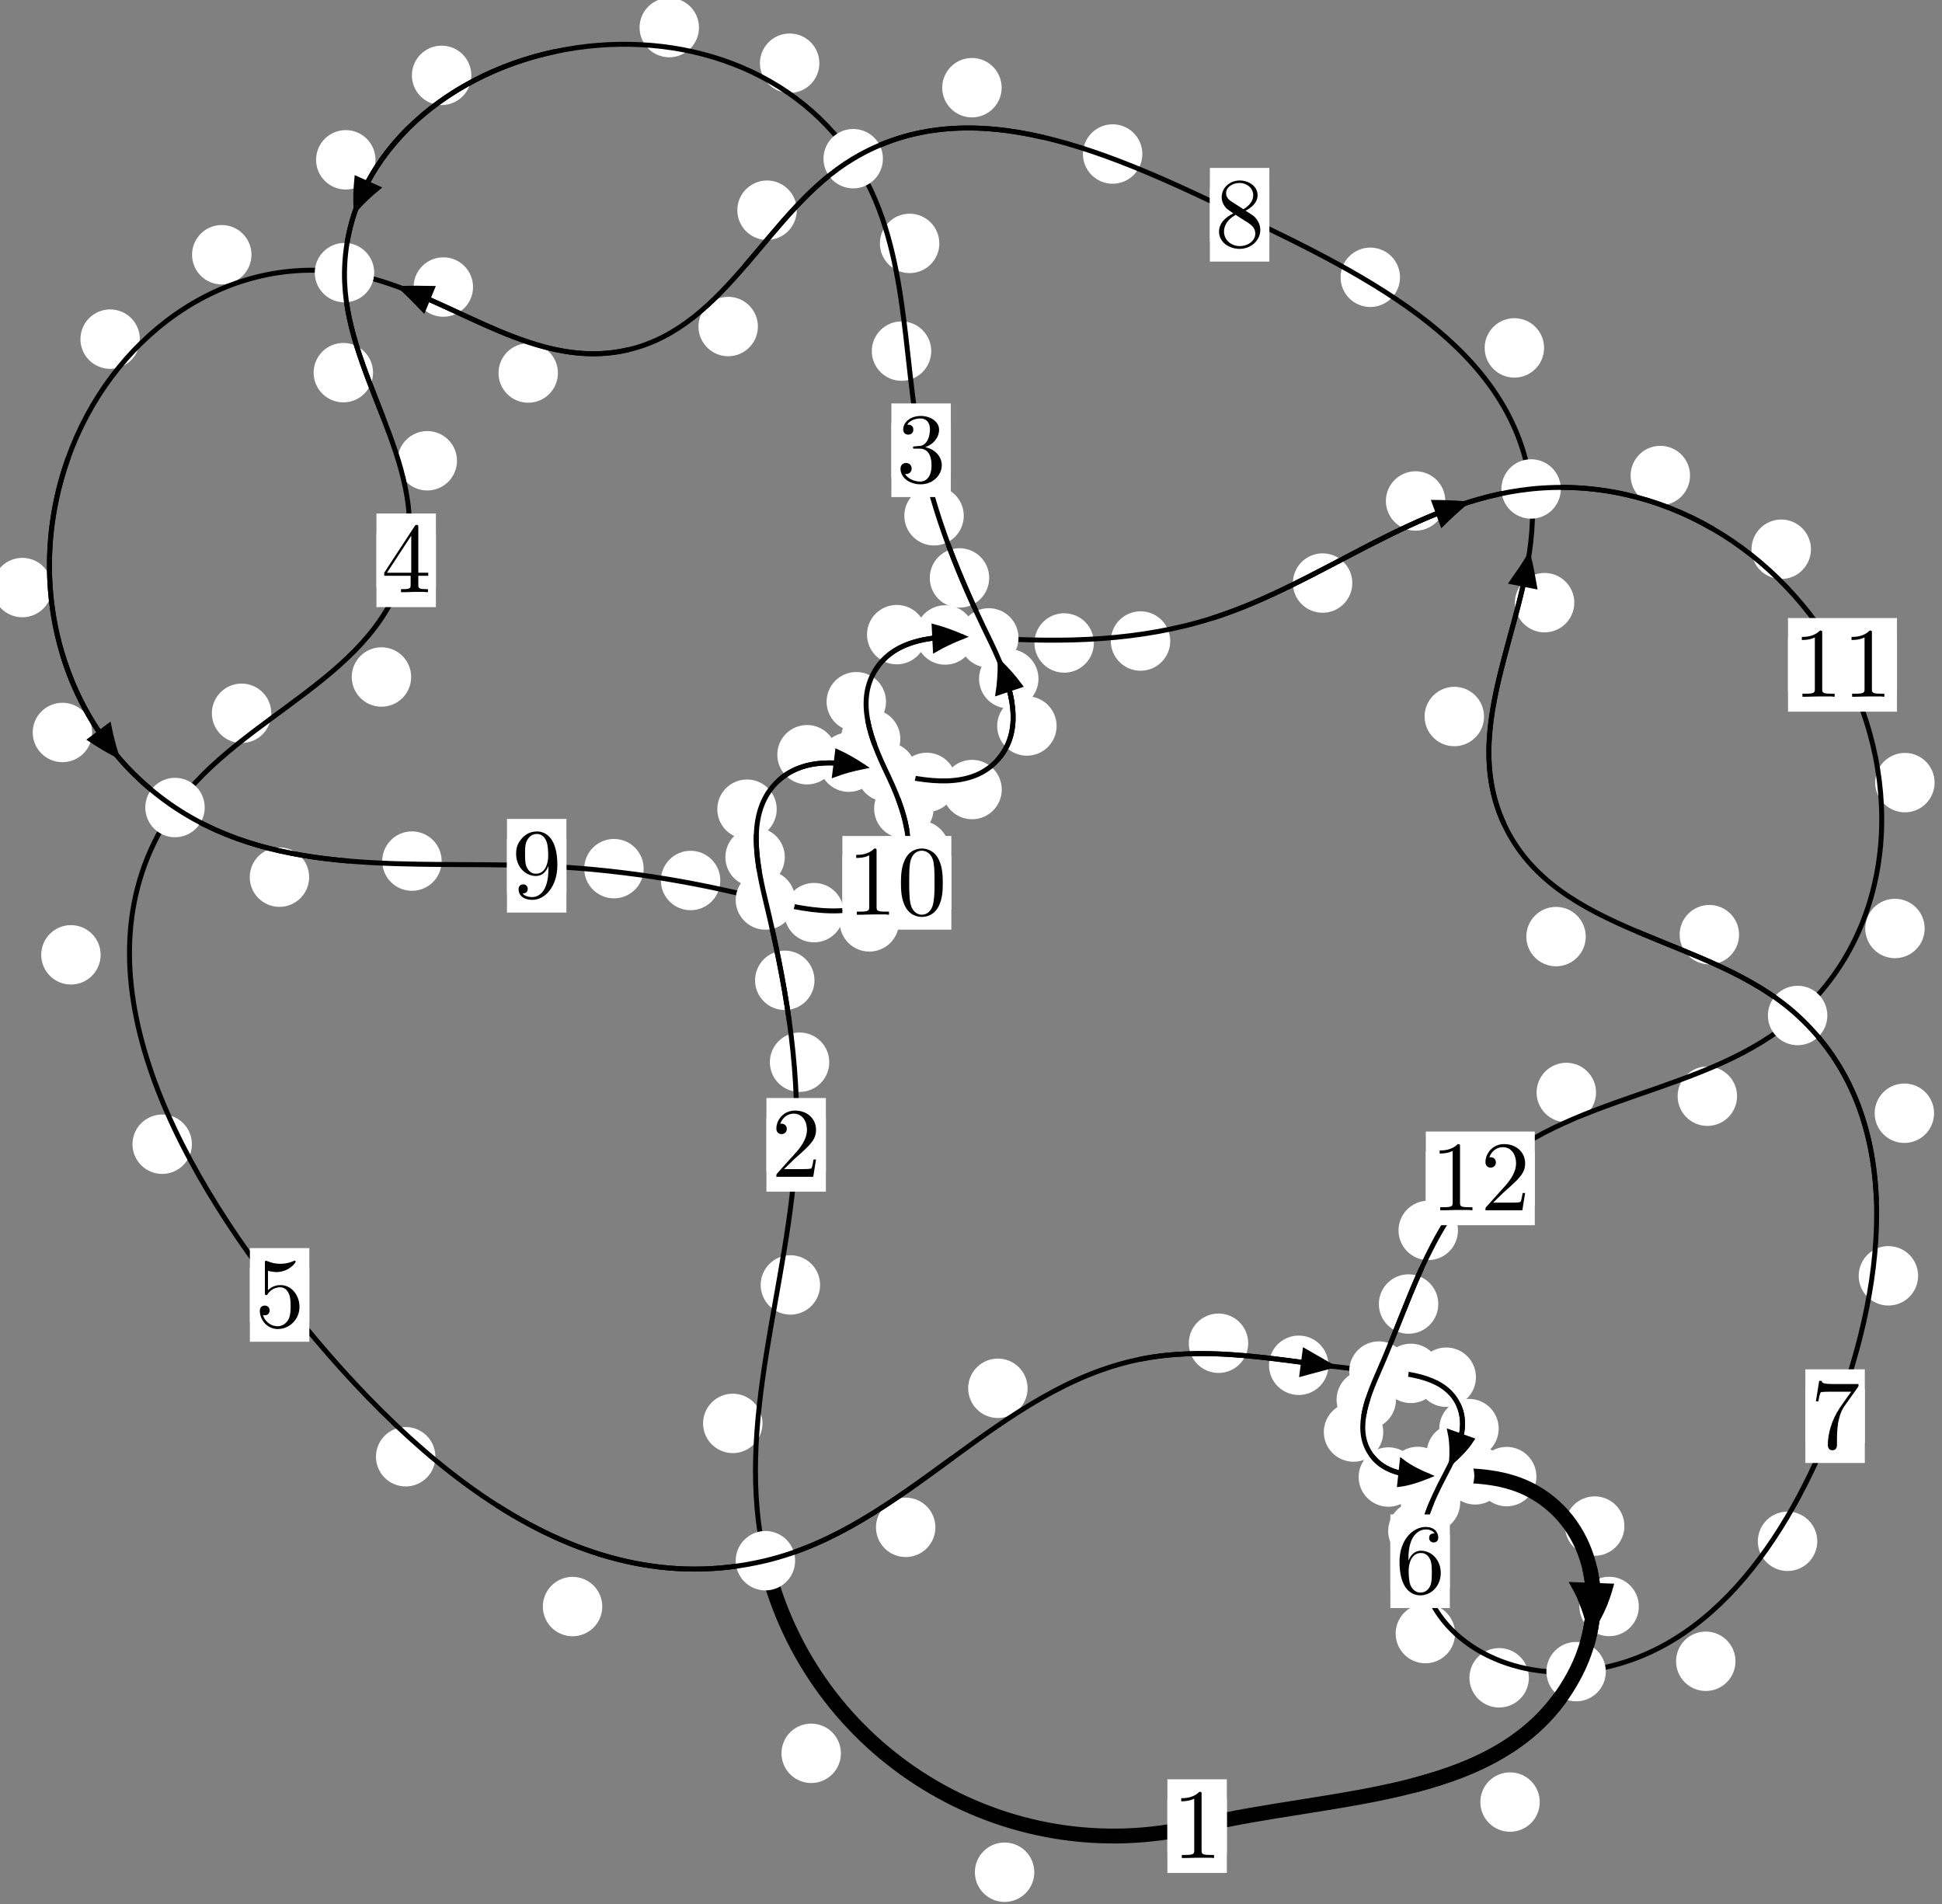 <?xml version="1.0"?>
<!-- Created by MetaPost 1.999 on 2021.07.06:0008 -->
<svg version="1.1" xmlns="http://www.w3.org/2000/svg" xmlns:xlink="http://www.w3.org/1999/xlink" width="195.364" height="191.542" viewBox="0 0 195.364 191.542">
<rect x="0" y="0" width="195.364" height="191.542" fill="#808080" stroke="none"/>
<!-- Original BoundingBox: -77.743484 -34.327057 117.620285 157.214554 -->
  <defs>
    <g transform="scale(0.01,0.01)" id="GLYPHcmr10_48">
      <path style="fill-rule: evenodd;" d="M460 -320C460 -400,455 -480,420 -554C374 -650,292 -666,250 -666C190 -666,117 -640,76 -547C44 -478,39 -400,39 -320C39 -245,43 -155,84 -79C127 2,200 22,249 22C303 22,379 1,423 -94C455 -163,460 -241,460 -320M249 -0C210 -0,151 -25,133 -121C122 -181,122 -273,122 -332C122 -396,122 -462,130 -516C149 -635,224 -644,249 -644C282 -644,348 -626,367 -527C377 -471,377 -395,377 -332C377 -257,377 -189,366 -125C351 -30,294 -0,249 -0"></path>
    </g>
    <g transform="scale(0.01,0.01)" id="GLYPHcmr10_49">
      <path style="fill-rule: evenodd;" d="M294 -640C294 -664,294 -666,271 -666C209 -602,121 -602,89 -602L89 -571C109 -571,168 -571,220 -597L220 -79C220 -43,217 -31,127 -31L95 -31L95 -0L257 -0L130 -3L217 -3L257 -3L297 -3L384 -3L419 -0L419 -31L387 -31C297 -31,294 -42,294 -79"></path>
    </g>
    <g transform="scale(0.01,0.01)" id="GLYPHcmr10_50">
      <path style="fill-rule: evenodd;" d="M127 -77L233 -180C389 -318,449 -372,449 -472C449 -586,359 -666,237 -666C124 -666,50 -574,50 -485C50 -429,100 -429,103 -429C120 -429,155 -441,155 -482C155 -508,137 -534,102 -534C94 -534,92 -534,89 -533C112 -598,166 -635,224 -635C315 -635,358 -554,358 -472C358 -392,308 -313,253 -251L61 -37C50 -26,50 -24,50 -0L421 -0L449 -174L424 -174C419 -144,412 -100,402 -85C395 -77,329 -77,307 -77"></path>
    </g>
    <g transform="scale(0.01,0.01)" id="GLYPHcmr10_51">
      <path style="fill-rule: evenodd;" d="M290 -352C372 -379,430 -449,430 -528C430 -610,342 -666,246 -666C145 -666,69 -606,69 -530C69 -497,91 -478,120 -478C151 -478,171 -500,171 -529C171 -579,124 -579,109 -579C140 -628,206 -641,242 -641C283 -641,338 -619,338 -529C338 -517,336 -459,310 -415C280 -367,246 -364,221 -363C213 -362,189 -360,182 -360C174 -359,167 -358,167 -348C167 -337,174 -337,191 -337L235 -337C317 -337,354 -269,354 -171C354 -35,285 -6,241 -6C198 -6,123 -23,88 -82C123 -77,154 -99,154 -137C154 -173,127 -193,98 -193C74 -193,42 -179,42 -135C42 -44,135 22,244 22C366 22,457 -69,457 -171C457 -253,394 -331,290 -352"></path>
    </g>
    <g transform="scale(0.01,0.01)" id="GLYPHcmr10_52">
      <path style="fill-rule: evenodd;" d="M294 -165L294 -78C294 -42,292 -31,218 -31L197 -31L197 -0L332 -0L238 -3L290 -3L332 -3L374 -3L427 -3L468 -0L468 -31L447 -31C373 -31,371 -42,371 -78L371 -165L471 -165L471 -196L371 -196L371 -651C371 -671,371 -677,355 -677C346 -677,343 -677,335 -665L28 -196L28 -165M300 -196L56 -196L300 -569"></path>
    </g>
    <g transform="scale(0.01,0.01)" id="GLYPHcmr10_53">
      <path style="fill-rule: evenodd;" d="M449 -201C449 -320,367 -420,259 -420C211 -420,168 -404,132 -369L132 -564C152 -558,185 -551,217 -551C340 -551,410 -642,410 -655C410 -661,407 -666,400 -666C399 -666,397 -666,392 -663C372 -654,323 -634,256 -634C216 -634,170 -641,123 -662C115 -665,113 -665,111 -665C101 -665,101 -657,101 -641L101 -345C101 -327,101 -319,115 -319C122 -319,124 -322,128 -328C139 -344,176 -398,257 -398C309 -398,334 -352,342 -334C358 -297,360 -258,360 -208C360 -173,360 -113,336 -71C312 -32,275 -6,229 -6C156 -6,99 -59,82 -118C85 -117,88 -116,99 -116C132 -116,149 -141,149 -165C149 -189,132 -214,99 -214C85 -214,50 -207,50 -161C50 -75,119 22,231 22C347 22,449 -74,449 -201"></path>
    </g>
    <g transform="scale(0.01,0.01)" id="GLYPHcmr10_54">
      <path style="fill-rule: evenodd;" d="M132 -328L132 -352C132 -605,256 -641,307 -641C331 -641,373 -635,395 -601C380 -601,340 -601,340 -556C340 -525,364 -510,386 -510C402 -510,432 -519,432 -558C432 -618,388 -666,305 -666C177 -666,42 -537,42 -316C42 -49,158 22,251 22C362 22,457 -72,457 -204C457 -331,368 -427,257 -427C189 -427,152 -376,132 -328M251 -6C188 -6,158 -66,152 -81C134 -128,134 -208,134 -226C134 -304,166 -404,256 -404C272 -404,318 -404,349 -342C367 -305,367 -254,367 -205C367 -157,367 -107,350 -71C320 -11,274 -6,251 -6"></path>
    </g>
    <g transform="scale(0.01,0.01)" id="GLYPHcmr10_55">
      <path style="fill-rule: evenodd;" d="M476 -609C485 -621,485 -623,485 -644L242 -644C120 -644,118 -657,114 -676L89 -676L56 -470L81 -470C84 -486,93 -549,106 -561C113 -567,191 -567,204 -567L411 -567C400 -551,321 -442,299 -409C209 -274,176 -135,176 -33C176 -23,176 22,222 22C268 22,268 -23,268 -33L268 -84C268 -139,271 -194,279 -248C283 -271,297 -357,341 -419"></path>
    </g>
    <g transform="scale(0.01,0.01)" id="GLYPHcmr10_56">
      <path style="fill-rule: evenodd;" d="M163 -457C117 -487,113 -521,113 -538C113 -599,178 -641,249 -641C322 -641,386 -589,386 -517C386 -460,347 -412,287 -377M309 -362C381 -399,430 -451,430 -517C430 -609,341 -666,250 -666C150 -666,69 -592,69 -499C69 -481,71 -436,113 -389C124 -377,161 -352,186 -335C128 -306,42 -250,42 -151C42 -45,144 22,249 22C362 22,457 -61,457 -168C457 -204,446 -249,408 -291C389 -312,373 -322,309 -362M209 -320L332 -242C360 -223,407 -193,407 -132C407 -58,332 -6,250 -6C164 -6,92 -68,92 -151C92 -209,124 -273,209 -320"></path>
    </g>
    <g transform="scale(0.01,0.01)" id="GLYPHcmr10_57">
      <path style="fill-rule: evenodd;" d="M367 -318L367 -286C367 -52,263 -6,205 -6C188 -6,134 -8,107 -42C151 -42,159 -71,159 -88C159 -119,135 -134,113 -134C97 -134,67 -125,67 -86C67 -19,121 22,206 22C335 22,457 -114,457 -329C457 -598,342 -666,253 -666C198 -666,149 -648,106 -603C65 -558,42 -516,42 -441C42 -316,130 -218,242 -218C303 -218,344 -260,367 -318M243 -241C227 -241,181 -241,150 -304C132 -341,132 -391,132 -440C132 -494,132 -541,153 -578C180 -628,218 -641,253 -641C299 -641,332 -607,349 -562C361 -530,365 -467,365 -421C365 -338,331 -241,243 -241"></path>
    </g>
  </defs>
  <path d="M104.05 188.338C104.05 187.546,103.735 186.785,103.174 186.225C102.614 185.665,101.854 185.35,101.061 185.35C100.268 185.35,99.508 185.665,98.948 186.225C98.387 186.785,98.072 187.546,98.072 188.338C98.072 189.131,98.387 189.891,98.948 190.452C99.508 191.012,100.268 191.327,101.061 191.327C101.854 191.327,102.614 191.012,103.174 190.452C103.735 189.891,104.05 189.131,104.05 188.338Z" style="fill: rgb(100%,100%,100%);stroke: none;"></path>
  <path d="M123.419 183.701C123.419 182.908,123.104 182.148,122.543 181.588C121.983 181.027,121.222 180.712,120.43 180.712C119.637 180.712,118.877 181.027,118.316 181.588C117.756 182.148,117.441 182.908,117.441 183.701C117.441 184.494,117.756 185.254,118.316 185.814C118.877 186.375,119.637 186.69,120.43 186.69C121.222 186.69,121.983 186.375,122.543 185.814C123.104 185.254,123.419 184.494,123.419 183.701Z" style="fill: rgb(100%,100%,100%);stroke: none;"></path>
  <path d="M76.706 143.189C76.706 142.396,76.391 141.636,75.831 141.075C75.271 140.515,74.51 140.2,73.718 140.2C72.925 140.2,72.165 140.515,71.604 141.075C71.044 141.636,70.729 142.396,70.729 143.189C70.729 143.981,71.044 144.741,71.604 145.302C72.165 145.862,72.925 146.177,73.718 146.177C74.51 146.177,75.271 145.862,75.831 145.302C76.391 144.741,76.706 143.981,76.706 143.189Z" style="fill: rgb(100%,100%,100%);stroke: none;"></path>
  <path d="M84.594 176.377C84.594 175.584,84.279 174.824,83.718 174.263C83.158 173.703,82.398 173.388,81.605 173.388C80.812 173.388,80.052 173.703,79.492 174.263C78.931 174.824,78.616 175.584,78.616 176.377C78.616 177.169,78.931 177.929,79.492 178.49C80.052 179.05,80.812 179.365,81.605 179.365C82.398 179.365,83.158 179.05,83.718 178.49C84.279 177.929,84.594 177.169,84.594 176.377Z" style="fill: rgb(100%,100%,100%);stroke: none;"></path>
  <path d="M83.423 106.854C83.423 106.062,83.108 105.301,82.548 104.741C81.987 104.18,81.227 103.866,80.434 103.866C79.642 103.866,78.881 104.18,78.321 104.741C77.76 105.301,77.446 106.062,77.446 106.854C77.446 107.647,77.76 108.407,78.321 108.968C78.881 109.528,79.642 109.843,80.434 109.843C81.227 109.843,81.987 109.528,82.548 108.968C83.108 108.407,83.423 107.647,83.423 106.854Z" style="fill: rgb(100%,100%,100%);stroke: none;"></path>
  <path d="M82.501 129.259C82.501 128.466,82.187 127.706,81.626 127.146C81.066 126.585,80.305 126.27,79.513 126.27C78.72 126.27,77.96 126.585,77.399 127.146C76.839 127.706,76.524 128.466,76.524 129.259C76.524 130.052,76.839 130.812,77.399 131.372C77.96 131.933,78.72 132.248,79.513 132.248C80.305 132.248,81.066 131.933,81.626 131.372C82.187 130.812,82.501 130.052,82.501 129.259Z" style="fill: rgb(100%,100%,100%);stroke: none;"></path>
  <path d="M78.951 86.225C78.951 85.433,78.636 84.672,78.075 84.112C77.515 83.551,76.755 83.236,75.962 83.236C75.169 83.236,74.409 83.551,73.849 84.112C73.288 84.672,72.973 85.433,72.973 86.225C72.973 87.018,73.288 87.778,73.849 88.339C74.409 88.899,75.169 89.214,75.962 89.214C76.755 89.214,77.515 88.899,78.075 88.339C78.636 87.778,78.951 87.018,78.951 86.225Z" style="fill: rgb(100%,100%,100%);stroke: none;"></path>
  <path d="M81.936 98.617C81.936 97.824,81.621 97.064,81.061 96.503C80.5 95.943,79.74 95.628,78.947 95.628C78.155 95.628,77.394 95.943,76.834 96.503C76.273 97.064,75.959 97.824,75.959 98.617C75.959 99.409,76.273 100.17,76.834 100.73C77.394 101.291,78.155 101.605,78.947 101.605C79.74 101.605,80.5 101.291,81.061 100.73C81.621 100.17,81.936 99.409,81.936 98.617Z" style="fill: rgb(100%,100%,100%);stroke: none;"></path>
  <path d="M84.174 75.923C84.174 75.13,83.859 74.37,83.298 73.81C82.738 73.249,81.977 72.934,81.185 72.934C80.392 72.934,79.632 73.249,79.071 73.81C78.511 74.37,78.196 75.13,78.196 75.923C78.196 76.716,78.511 77.476,79.071 78.036C79.632 78.597,80.392 78.912,81.185 78.912C81.977 78.912,82.738 78.597,83.298 78.036C83.859 77.476,84.174 76.716,84.174 75.923Z" style="fill: rgb(100%,100%,100%);stroke: none;"></path>
  <path d="M78.136 81.404C78.136 80.611,77.821 79.851,77.261 79.29C76.7 78.73,75.94 78.415,75.148 78.415C74.355 78.415,73.595 78.73,73.034 79.29C72.474 79.851,72.159 80.611,72.159 81.404C72.159 82.196,72.474 82.956,73.034 83.517C73.595 84.077,74.355 84.392,75.148 84.392C75.94 84.392,76.7 84.077,77.261 83.517C77.821 82.956,78.136 82.196,78.136 81.404Z" style="fill: rgb(100%,100%,100%);stroke: none;"></path>
  <path d="M96.211 78.707C96.211 77.915,95.896 77.155,95.335 76.594C94.775 76.034,94.015 75.719,93.222 75.719C92.429 75.719,91.669 76.034,91.109 76.594C90.548 77.155,90.233 77.915,90.233 78.707C90.233 79.5,90.548 80.26,91.109 80.821C91.669 81.381,92.429 81.696,93.222 81.696C94.015 81.696,94.775 81.381,95.335 80.821C95.896 80.26,96.211 79.5,96.211 78.707Z" style="fill: rgb(100%,100%,100%);stroke: none;"></path>
  <path d="M88.372 76.672C88.372 75.879,88.057 75.119,87.496 74.558C86.936 73.998,86.176 73.683,85.383 73.683C84.59 73.683,83.83 73.998,83.27 74.558C82.709 75.119,82.394 75.879,82.394 76.672C82.394 77.464,82.709 78.224,83.27 78.785C83.83 79.345,84.59 79.66,85.383 79.66C86.176 79.66,86.936 79.345,87.496 78.785C88.057 78.224,88.372 77.464,88.372 76.672Z" style="fill: rgb(100%,100%,100%);stroke: none;"></path>
  <path d="M106.293 73.032C106.293 72.239,105.978 71.479,105.417 70.918C104.857 70.358,104.097 70.043,103.304 70.043C102.511 70.043,101.751 70.358,101.191 70.918C100.63 71.479,100.315 72.239,100.315 73.032C100.315 73.824,100.63 74.585,101.191 75.145C101.751 75.705,102.511 76.02,103.304 76.02C104.097 76.02,104.857 75.705,105.417 75.145C105.978 74.585,106.293 73.824,106.293 73.032Z" style="fill: rgb(100%,100%,100%);stroke: none;"></path>
  <path d="M100.776 79.425C100.776 78.633,100.461 77.873,99.9 77.312C99.34 76.752,98.58 76.437,97.787 76.437C96.994 76.437,96.234 76.752,95.674 77.312C95.113 77.873,94.798 78.633,94.798 79.425C94.798 80.218,95.113 80.978,95.674 81.539C96.234 82.099,96.994 82.414,97.787 82.414C98.58 82.414,99.34 82.099,99.9 81.539C100.461 80.978,100.776 80.218,100.776 79.425Z" style="fill: rgb(100%,100%,100%);stroke: none;"></path>
  <path d="M99.512 58.136C99.512 57.343,99.197 56.583,98.636 56.022C98.076 55.462,97.316 55.147,96.523 55.147C95.73 55.147,94.97 55.462,94.41 56.022C93.849 56.583,93.534 57.343,93.534 58.136C93.534 58.928,93.849 59.689,94.41 60.249C94.97 60.81,95.73 61.125,96.523 61.125C97.316 61.125,98.076 60.81,98.636 60.249C99.197 59.689,99.512 58.928,99.512 58.136Z" style="fill: rgb(100%,100%,100%);stroke: none;"></path>
  <path d="M104.47 68.283C104.47 67.491,104.155 66.731,103.594 66.17C103.034 65.61,102.274 65.295,101.481 65.295C100.688 65.295,99.928 65.61,99.368 66.17C98.807 66.731,98.492 67.491,98.492 68.283C98.492 69.076,98.807 69.836,99.368 70.397C99.928 70.957,100.688 71.272,101.481 71.272C102.274 71.272,103.034 70.957,103.594 70.397C104.155 69.836,104.47 69.076,104.47 68.283Z" style="fill: rgb(100%,100%,100%);stroke: none;"></path>
  <path d="M93.681 35.32C93.681 34.527,93.366 33.767,92.806 33.207C92.245 32.646,91.485 32.331,90.692 32.331C89.9 32.331,89.14 32.646,88.579 33.207C88.019 33.767,87.704 34.527,87.704 35.32C87.704 36.113,88.019 36.873,88.579 37.433C89.14 37.994,89.9 38.309,90.692 38.309C91.485 38.309,92.245 37.994,92.806 37.433C93.366 36.873,93.681 36.113,93.681 35.32Z" style="fill: rgb(100%,100%,100%);stroke: none;"></path>
  <path d="M96.954 51.886C96.954 51.093,96.639 50.333,96.078 49.772C95.518 49.212,94.758 48.897,93.965 48.897C93.172 48.897,92.412 49.212,91.852 49.772C91.291 50.333,90.976 51.093,90.976 51.886C90.976 52.678,91.291 53.439,91.852 53.999C92.412 54.559,93.172 54.874,93.965 54.874C94.758 54.874,95.518 54.559,96.078 53.999C96.639 53.439,96.954 52.678,96.954 51.886Z" style="fill: rgb(100%,100%,100%);stroke: none;"></path>
  <path d="M82.427 6.359C82.427 5.566,82.112 4.806,81.551 4.246C80.991 3.685,80.231 3.37,79.438 3.37C78.645 3.37,77.885 3.685,77.325 4.246C76.764 4.806,76.449 5.566,76.449 6.359C76.449 7.152,76.764 7.912,77.325 8.472C77.885 9.033,78.645 9.348,79.438 9.348C80.231 9.348,80.991 9.033,81.551 8.472C82.112 7.912,82.427 7.152,82.427 6.359Z" style="fill: rgb(100%,100%,100%);stroke: none;"></path>
  <path d="M94.495 24.485C94.495 23.693,94.18 22.932,93.62 22.372C93.059 21.812,92.299 21.497,91.507 21.497C90.714 21.497,89.954 21.812,89.393 22.372C88.833 22.932,88.518 23.693,88.518 24.485C88.518 25.278,88.833 26.038,89.393 26.599C89.954 27.159,90.714 27.474,91.507 27.474C92.299 27.474,93.059 27.159,93.62 26.599C94.18 26.038,94.495 25.278,94.495 24.485Z" style="fill: rgb(100%,100%,100%);stroke: none;"></path>
  <path d="M47.415 7.582C47.415 6.789,47.1 6.029,46.54 5.468C45.98 4.908,45.219 4.593,44.427 4.593C43.634 4.593,42.874 4.908,42.313 5.468C41.753 6.029,41.438 6.789,41.438 7.582C41.438 8.374,41.753 9.134,42.313 9.695C42.874 10.255,43.634 10.57,44.427 10.57C45.219 10.57,45.98 10.255,46.54 9.695C47.1 9.134,47.415 8.374,47.415 7.582Z" style="fill: rgb(100%,100%,100%);stroke: none;"></path>
  <path d="M70.317 2.774C70.317 1.981,70.002 1.221,69.442 0.661C68.881 0.1,68.121 -0.215,67.328 -0.215C66.536 -0.215,65.775 0.1,65.215 0.661C64.654 1.221,64.34 1.981,64.34 2.774C64.34 3.567,64.654 4.327,65.215 4.887C65.775 5.448,66.536 5.763,67.328 5.763C68.121 5.763,68.881 5.448,69.442 4.887C70.002 4.327,70.317 3.567,70.317 2.774Z" style="fill: rgb(100%,100%,100%);stroke: none;"></path>
  <path d="M37.528 37.489C37.528 36.696,37.213 35.936,36.653 35.375C36.092 34.815,35.332 34.5,34.539 34.5C33.747 34.5,32.986 34.815,32.426 35.375C31.865 35.936,31.55 36.696,31.55 37.489C31.55 38.281,31.865 39.042,32.426 39.602C32.986 40.163,33.747 40.477,34.539 40.477C35.332 40.477,36.092 40.163,36.653 39.602C37.213 39.042,37.528 38.281,37.528 37.489Z" style="fill: rgb(100%,100%,100%);stroke: none;"></path>
  <path d="M37.774 16.077C37.774 15.284,37.459 14.524,36.899 13.964C36.338 13.403,35.578 13.088,34.785 13.088C33.993 13.088,33.233 13.403,32.672 13.964C32.112 14.524,31.797 15.284,31.797 16.077C31.797 16.87,32.112 17.63,32.672 18.19C33.233 18.751,33.993 19.066,34.785 19.066C35.578 19.066,36.338 18.751,36.899 18.19C37.459 17.63,37.774 16.87,37.774 16.077Z" style="fill: rgb(100%,100%,100%);stroke: none;"></path>
  <path d="M41.362 68.103C41.362 67.311,41.048 66.55,40.487 65.99C39.927 65.43,39.166 65.115,38.374 65.115C37.581 65.115,36.821 65.43,36.26 65.99C35.7 66.55,35.385 67.311,35.385 68.103C35.385 68.896,35.7 69.656,36.26 70.217C36.821 70.777,37.581 71.092,38.374 71.092C39.166 71.092,39.927 70.777,40.487 70.217C41.048 69.656,41.362 68.896,41.362 68.103Z" style="fill: rgb(100%,100%,100%);stroke: none;"></path>
  <path d="M45.972 46.352C45.972 45.559,45.657 44.799,45.096 44.239C44.536 43.678,43.776 43.363,42.983 43.363C42.19 43.363,41.43 43.678,40.87 44.239C40.309 44.799,39.994 45.559,39.994 46.352C39.994 47.145,40.309 47.905,40.87 48.465C41.43 49.026,42.19 49.341,42.983 49.341C43.776 49.341,44.536 49.026,45.096 48.465C45.657 47.905,45.972 47.145,45.972 46.352Z" style="fill: rgb(100%,100%,100%);stroke: none;"></path>
  <path d="M10.124 96.052C10.124 95.259,9.809 94.499,9.249 93.939C8.688 93.378,7.928 93.063,7.136 93.063C6.343 93.063,5.583 93.378,5.022 93.939C4.462 94.499,4.147 95.259,4.147 96.052C4.147 96.845,4.462 97.605,5.022 98.165C5.583 98.726,6.343 99.041,7.136 99.041C7.928 99.041,8.688 98.726,9.249 98.165C9.809 97.605,10.124 96.845,10.124 96.052Z" style="fill: rgb(100%,100%,100%);stroke: none;"></path>
  <path d="M27.292 71.755C27.292 70.962,26.977 70.202,26.416 69.642C25.856 69.081,25.096 68.766,24.303 68.766C23.51 68.766,22.75 69.081,22.19 69.642C21.629 70.202,21.314 70.962,21.314 71.755C21.314 72.548,21.629 73.308,22.19 73.868C22.75 74.429,23.51 74.744,24.303 74.744C25.096 74.744,25.856 74.429,26.416 73.868C26.977 73.308,27.292 72.548,27.292 71.755Z" style="fill: rgb(100%,100%,100%);stroke: none;"></path>
  <path d="M43.8 146.543C43.8 145.75,43.485 144.99,42.924 144.43C42.364 143.869,41.604 143.554,40.811 143.554C40.018 143.554,39.258 143.869,38.698 144.43C38.137 144.99,37.822 145.75,37.822 146.543C37.822 147.336,38.137 148.096,38.698 148.656C39.258 149.217,40.018 149.532,40.811 149.532C41.604 149.532,42.364 149.217,42.924 148.656C43.485 148.096,43.8 147.336,43.8 146.543Z" style="fill: rgb(100%,100%,100%);stroke: none;"></path>
  <path d="M19.305 115.105C19.305 114.312,18.99 113.552,18.43 112.991C17.87 112.431,17.109 112.116,16.317 112.116C15.524 112.116,14.764 112.431,14.203 112.991C13.643 113.552,13.328 114.312,13.328 115.105C13.328 115.897,13.643 116.657,14.203 117.218C14.764 117.778,15.524 118.093,16.317 118.093C17.109 118.093,17.87 117.778,18.43 117.218C18.99 116.657,19.305 115.897,19.305 115.105Z" style="fill: rgb(100%,100%,100%);stroke: none;"></path>
  <path d="M94.1 153.644C94.1 152.851,93.785 152.091,93.225 151.531C92.664 150.97,91.904 150.655,91.111 150.655C90.319 150.655,89.558 150.97,88.998 151.531C88.437 152.091,88.123 152.851,88.123 153.644C88.123 154.437,88.437 155.197,88.998 155.757C89.558 156.318,90.319 156.633,91.111 156.633C91.904 156.633,92.664 156.318,93.225 155.757C93.785 155.197,94.1 154.437,94.1 153.644Z" style="fill: rgb(100%,100%,100%);stroke: none;"></path>
  <path d="M60.588 161.614C60.588 160.821,60.273 160.061,59.713 159.5C59.153 158.94,58.392 158.625,57.6 158.625C56.807 158.625,56.047 158.94,55.486 159.5C54.926 160.061,54.611 160.821,54.611 161.614C54.611 162.406,54.926 163.166,55.486 163.727C56.047 164.287,56.807 164.602,57.6 164.602C58.392 164.602,59.153 164.287,59.713 163.727C60.273 163.166,60.588 162.406,60.588 161.614Z" style="fill: rgb(100%,100%,100%);stroke: none;"></path>
  <path d="M125.57 135.124C125.57 134.331,125.255 133.571,124.695 133.011C124.134 132.45,123.374 132.135,122.582 132.135C121.789 132.135,121.029 132.45,120.468 133.011C119.908 133.571,119.593 134.331,119.593 135.124C119.593 135.917,119.908 136.677,120.468 137.237C121.029 137.798,121.789 138.113,122.582 138.113C123.374 138.113,124.134 137.798,124.695 137.237C125.255 136.677,125.57 135.917,125.57 135.124Z" style="fill: rgb(100%,100%,100%);stroke: none;"></path>
  <path d="M103.375 139.656C103.375 138.863,103.06 138.103,102.499 137.543C101.939 136.982,101.179 136.667,100.386 136.667C99.593 136.667,98.833 136.982,98.273 137.543C97.712 138.103,97.397 138.863,97.397 139.656C97.397 140.449,97.712 141.209,98.273 141.769C98.833 142.33,99.593 142.645,100.386 142.645C101.179 142.645,101.939 142.33,102.499 141.769C103.06 141.209,103.375 140.449,103.375 139.656Z" style="fill: rgb(100%,100%,100%);stroke: none;"></path>
  <path d="M144.919 138.156C144.919 137.364,144.604 136.604,144.043 136.043C143.483 135.483,142.723 135.168,141.93 135.168C141.137 135.168,140.377 135.483,139.817 136.043C139.256 136.604,138.941 137.364,138.941 138.156C138.941 138.949,139.256 139.709,139.817 140.27C140.377 140.83,141.137 141.145,141.93 141.145C142.723 141.145,143.483 140.83,144.043 140.27C144.604 139.709,144.919 138.949,144.919 138.156Z" style="fill: rgb(100%,100%,100%);stroke: none;"></path>
  <path d="M133.64 137.341C133.64 136.548,133.325 135.788,132.764 135.228C132.204 134.667,131.444 134.352,130.651 134.352C129.858 134.352,129.098 134.667,128.538 135.228C127.977 135.788,127.662 136.548,127.662 137.341C127.662 138.134,127.977 138.894,128.538 139.454C129.098 140.015,129.858 140.33,130.651 140.33C131.444 140.33,132.204 140.015,132.764 139.454C133.325 138.894,133.64 138.134,133.64 137.341Z" style="fill: rgb(100%,100%,100%);stroke: none;"></path>
  <path d="M150.767 143.711C150.767 142.919,150.452 142.158,149.892 141.598C149.332 141.038,148.571 140.723,147.779 140.723C146.986 140.723,146.226 141.038,145.665 141.598C145.105 142.158,144.79 142.919,144.79 143.711C144.79 144.504,145.105 145.264,145.665 145.825C146.226 146.385,146.986 146.7,147.779 146.7C148.571 146.7,149.332 146.385,149.892 145.825C150.452 145.264,150.767 144.504,150.767 143.711Z" style="fill: rgb(100%,100%,100%);stroke: none;"></path>
  <path d="M148.479 138.541C148.479 137.748,148.164 136.988,147.603 136.428C147.043 135.867,146.283 135.552,145.49 135.552C144.697 135.552,143.937 135.867,143.377 136.428C142.816 136.988,142.501 137.748,142.501 138.541C142.501 139.334,142.816 140.094,143.377 140.654C143.937 141.215,144.697 141.53,145.49 141.53C146.283 141.53,147.043 141.215,147.603 140.654C148.164 140.094,148.479 139.334,148.479 138.541Z" style="fill: rgb(100%,100%,100%);stroke: none;"></path>
  <path d="M146.895 151.143C146.895 150.351,146.58 149.591,146.02 149.03C145.459 148.47,144.699 148.155,143.906 148.155C143.114 148.155,142.353 148.47,141.793 149.03C141.232 149.591,140.917 150.351,140.917 151.143C140.917 151.936,141.232 152.696,141.793 153.257C142.353 153.817,143.114 154.132,143.906 154.132C144.699 154.132,145.459 153.817,146.02 153.257C146.58 152.696,146.895 151.936,146.895 151.143Z" style="fill: rgb(100%,100%,100%);stroke: none;"></path>
  <path d="M149.503 146.191C149.503 145.398,149.188 144.638,148.628 144.077C148.067 143.517,147.307 143.202,146.514 143.202C145.722 143.202,144.961 143.517,144.401 144.077C143.84 144.638,143.526 145.398,143.526 146.191C143.526 146.983,143.84 147.744,144.401 148.304C144.961 148.865,145.722 149.18,146.514 149.18C147.307 149.18,148.067 148.865,148.628 148.304C149.188 147.744,149.503 146.983,149.503 146.191Z" style="fill: rgb(100%,100%,100%);stroke: none;"></path>
  <path d="M146.379 164.331C146.379 163.538,146.064 162.778,145.504 162.217C144.943 161.657,144.183 161.342,143.391 161.342C142.598 161.342,141.838 161.657,141.277 162.217C140.717 162.778,140.402 163.538,140.402 164.331C140.402 165.123,140.717 165.883,141.277 166.444C141.838 167.004,142.598 167.319,143.391 167.319C144.183 167.319,144.943 167.004,145.504 166.444C146.064 165.883,146.379 165.123,146.379 164.331Z" style="fill: rgb(100%,100%,100%);stroke: none;"></path>
  <path d="M145.627 154.015C145.627 153.222,145.312 152.462,144.752 151.901C144.191 151.341,143.431 151.026,142.638 151.026C141.846 151.026,141.085 151.341,140.525 151.901C139.965 152.462,139.65 153.222,139.65 154.015C139.65 154.807,139.965 155.568,140.525 156.128C141.085 156.689,141.846 157.003,142.638 157.003C143.431 157.003,144.191 156.689,144.752 156.128C145.312 155.568,145.627 154.807,145.627 154.015Z" style="fill: rgb(100%,100%,100%);stroke: none;"></path>
  <path d="M174.589 167.117C174.589 166.325,174.274 165.565,173.713 165.004C173.153 164.444,172.393 164.129,171.6 164.129C170.807 164.129,170.047 164.444,169.487 165.004C168.926 165.565,168.611 166.325,168.611 167.117C168.611 167.91,168.926 168.67,169.487 169.231C170.047 169.791,170.807 170.106,171.6 170.106C172.393 170.106,173.153 169.791,173.713 169.231C174.274 168.67,174.589 167.91,174.589 167.117Z" style="fill: rgb(100%,100%,100%);stroke: none;"></path>
  <path d="M153.802 168.78C153.802 167.987,153.487 167.227,152.927 166.666C152.366 166.106,151.606 165.791,150.813 165.791C150.021 165.791,149.26 166.106,148.7 166.666C148.139 167.227,147.825 167.987,147.825 168.78C147.825 169.572,148.139 170.333,148.7 170.893C149.26 171.454,150.021 171.769,150.813 171.769C151.606 171.769,152.366 171.454,152.927 170.893C153.487 170.333,153.802 169.572,153.802 168.78Z" style="fill: rgb(100%,100%,100%);stroke: none;"></path>
  <path d="M192.961 128.343C192.961 127.55,192.646 126.79,192.085 126.229C191.525 125.669,190.764 125.354,189.972 125.354C189.179 125.354,188.419 125.669,187.858 126.229C187.298 126.79,186.983 127.55,186.983 128.343C186.983 129.135,187.298 129.896,187.858 130.456C188.419 131.017,189.179 131.331,189.972 131.331C190.764 131.331,191.525 131.017,192.085 130.456C192.646 129.896,192.961 129.135,192.961 128.343Z" style="fill: rgb(100%,100%,100%);stroke: none;"></path>
  <path d="M182.815 155.049C182.815 154.256,182.5 153.496,181.94 152.935C181.379 152.375,180.619 152.06,179.826 152.06C179.034 152.06,178.273 152.375,177.713 152.935C177.152 153.496,176.837 154.256,176.837 155.049C176.837 155.841,177.152 156.601,177.713 157.162C178.273 157.722,179.034 158.037,179.826 158.037C180.619 158.037,181.379 157.722,181.94 157.162C182.5 156.601,182.815 155.841,182.815 155.049Z" style="fill: rgb(100%,100%,100%);stroke: none;"></path>
  <path d="M174.949 94.023C174.949 93.23,174.634 92.47,174.073 91.909C173.513 91.349,172.753 91.034,171.96 91.034C171.167 91.034,170.407 91.349,169.847 91.909C169.286 92.47,168.971 93.23,168.971 94.023C168.971 94.815,169.286 95.575,169.847 96.136C170.407 96.696,171.167 97.011,171.96 97.011C172.753 97.011,173.513 96.696,174.073 96.136C174.634 95.575,174.949 94.815,174.949 94.023Z" style="fill: rgb(100%,100%,100%);stroke: none;"></path>
  <path d="M194.567 111.987C194.567 111.194,194.252 110.434,193.692 109.873C193.131 109.313,192.371 108.998,191.578 108.998C190.786 108.998,190.025 109.313,189.465 109.873C188.904 110.434,188.589 111.194,188.589 111.987C188.589 112.779,188.904 113.54,189.465 114.1C190.025 114.661,190.786 114.976,191.578 114.976C192.371 114.976,193.131 114.661,193.692 114.1C194.252 113.54,194.567 112.779,194.567 111.987Z" style="fill: rgb(100%,100%,100%);stroke: none;"></path>
  <path d="M149.292 72.079C149.292 71.286,148.977 70.526,148.416 69.965C147.856 69.405,147.096 69.09,146.303 69.09C145.51 69.09,144.75 69.405,144.19 69.965C143.629 70.526,143.314 71.286,143.314 72.079C143.314 72.871,143.629 73.632,144.19 74.192C144.75 74.753,145.51 75.067,146.303 75.067C147.096 75.067,147.856 74.753,148.416 74.192C148.977 73.632,149.292 72.871,149.292 72.079Z" style="fill: rgb(100%,100%,100%);stroke: none;"></path>
  <path d="M159.526 94.217C159.526 93.424,159.211 92.664,158.65 92.104C158.09 91.543,157.33 91.228,156.537 91.228C155.744 91.228,154.984 91.543,154.424 92.104C153.863 92.664,153.548 93.424,153.548 94.217C153.548 95.01,153.863 95.77,154.424 96.33C154.984 96.891,155.744 97.206,156.537 97.206C157.33 97.206,158.09 96.891,158.65 96.33C159.211 95.77,159.526 95.01,159.526 94.217Z" style="fill: rgb(100%,100%,100%);stroke: none;"></path>
  <path d="M155.334 34.998C155.334 34.205,155.019 33.445,154.458 32.884C153.898 32.324,153.138 32.009,152.345 32.009C151.552 32.009,150.792 32.324,150.232 32.884C149.671 33.445,149.356 34.205,149.356 34.998C149.356 35.79,149.671 36.551,150.232 37.111C150.792 37.671,151.552 37.986,152.345 37.986C153.138 37.986,153.898 37.671,154.458 37.111C155.019 36.551,155.334 35.79,155.334 34.998Z" style="fill: rgb(100%,100%,100%);stroke: none;"></path>
  <path d="M158.373 60.625C158.373 59.832,158.058 59.072,157.497 58.512C156.937 57.951,156.177 57.636,155.384 57.636C154.591 57.636,153.831 57.951,153.271 58.512C152.71 59.072,152.395 59.832,152.395 60.625C152.395 61.418,152.71 62.178,153.271 62.738C153.831 63.299,154.591 63.614,155.384 63.614C156.177 63.614,156.937 63.299,157.497 62.738C158.058 62.178,158.373 61.418,158.373 60.625Z" style="fill: rgb(100%,100%,100%);stroke: none;"></path>
  <path d="M114.919 15.493C114.919 14.7,114.604 13.94,114.044 13.38C113.484 12.819,112.723 12.504,111.931 12.504C111.138 12.504,110.378 12.819,109.817 13.38C109.257 13.94,108.942 14.7,108.942 15.493C108.942 16.286,109.257 17.046,109.817 17.606C110.378 18.167,111.138 18.482,111.931 18.482C112.723 18.482,113.484 18.167,114.044 17.606C114.604 17.046,114.919 16.286,114.919 15.493Z" style="fill: rgb(100%,100%,100%);stroke: none;"></path>
  <path d="M140.84 27.894C140.84 27.102,140.525 26.342,139.964 25.781C139.404 25.221,138.644 24.906,137.851 24.906C137.058 24.906,136.298 25.221,135.738 25.781C135.177 26.342,134.862 27.102,134.862 27.894C134.862 28.687,135.177 29.447,135.738 30.008C136.298 30.568,137.058 30.883,137.851 30.883C138.644 30.883,139.404 30.568,139.964 30.008C140.525 29.447,140.84 28.687,140.84 27.894Z" style="fill: rgb(100%,100%,100%);stroke: none;"></path>
  <path d="M80.152 21.146C80.152 20.353,79.837 19.593,79.277 19.033C78.716 18.472,77.956 18.157,77.164 18.157C76.371 18.157,75.611 18.472,75.05 19.033C74.49 19.593,74.175 20.353,74.175 21.146C74.175 21.939,74.49 22.699,75.05 23.259C75.611 23.82,76.371 24.135,77.164 24.135C77.956 24.135,78.716 23.82,79.277 23.259C79.837 22.699,80.152 21.939,80.152 21.146Z" style="fill: rgb(100%,100%,100%);stroke: none;"></path>
  <path d="M100.765 8.821C100.765 8.028,100.45 7.268,99.889 6.707C99.329 6.147,98.568 5.832,97.776 5.832C96.983 5.832,96.223 6.147,95.662 6.707C95.102 7.268,94.787 8.028,94.787 8.821C94.787 9.613,95.102 10.373,95.662 10.934C96.223 11.494,96.983 11.809,97.776 11.809C98.568 11.809,99.329 11.494,99.889 10.934C100.45 10.373,100.765 9.613,100.765 8.821Z" style="fill: rgb(100%,100%,100%);stroke: none;"></path>
  <path d="M56.127 37.525C56.127 36.732,55.812 35.972,55.251 35.411C54.691 34.851,53.931 34.536,53.138 34.536C52.345 34.536,51.585 34.851,51.025 35.411C50.464 35.972,50.149 36.732,50.149 37.525C50.149 38.317,50.464 39.077,51.025 39.638C51.585 40.198,52.345 40.513,53.138 40.513C53.931 40.513,54.691 40.198,55.251 39.638C55.812 39.077,56.127 38.317,56.127 37.525Z" style="fill: rgb(100%,100%,100%);stroke: none;"></path>
  <path d="M76.244 32.848C76.244 32.055,75.929 31.295,75.368 30.735C74.808 30.174,74.048 29.859,73.255 29.859C72.462 29.859,71.702 30.174,71.142 30.735C70.581 31.295,70.266 32.055,70.266 32.848C70.266 33.641,70.581 34.401,71.142 34.961C71.702 35.522,72.462 35.837,73.255 35.837C74.048 35.837,74.808 35.522,75.368 34.961C75.929 34.401,76.244 33.641,76.244 32.848Z" style="fill: rgb(100%,100%,100%);stroke: none;"></path>
  <path d="M25.297 25.624C25.297 24.832,24.982 24.072,24.422 23.511C23.861 22.951,23.101 22.636,22.308 22.636C21.516 22.636,20.755 22.951,20.195 23.511C19.634 24.072,19.32 24.832,19.32 25.624C19.32 26.417,19.634 27.177,20.195 27.738C20.755 28.298,21.516 28.613,22.308 28.613C23.101 28.613,23.861 28.298,24.422 27.738C24.982 27.177,25.297 26.417,25.297 25.624Z" style="fill: rgb(100%,100%,100%);stroke: none;"></path>
  <path d="M47.587 28.875C47.587 28.082,47.272 27.322,46.712 26.762C46.151 26.201,45.391 25.886,44.598 25.886C43.806 25.886,43.046 26.201,42.485 26.762C41.925 27.322,41.61 28.082,41.61 28.875C41.61 29.668,41.925 30.428,42.485 30.988C43.046 31.549,43.806 31.864,44.598 31.864C45.391 31.864,46.151 31.549,46.712 30.988C47.272 30.428,47.587 29.668,47.587 28.875Z" style="fill: rgb(100%,100%,100%);stroke: none;"></path>
  <path d="M5.234 59.107C5.234 58.314,4.919 57.554,4.359 56.994C3.798 56.433,3.038 56.118,2.245 56.118C1.453 56.118,0.692 56.433,0.132 56.994C-0.429 57.554,-0.743 58.314,-0.743 59.107C-0.743 59.9,-0.429 60.66,0.132 61.22C0.692 61.781,1.453 62.096,2.245 62.096C3.038 62.096,3.798 61.781,4.359 61.22C4.919 60.66,5.234 59.9,5.234 59.107Z" style="fill: rgb(100%,100%,100%);stroke: none;"></path>
  <path d="M14.07 34.115C14.07 33.323,13.755 32.562,13.195 32.002C12.634 31.441,11.874 31.126,11.082 31.126C10.289 31.126,9.529 31.441,8.968 32.002C8.408 32.562,8.093 33.323,8.093 34.115C8.093 34.908,8.408 35.668,8.968 36.229C9.529 36.789,10.289 37.104,11.082 37.104C11.874 37.104,12.634 36.789,13.195 36.229C13.755 35.668,14.07 34.908,14.07 34.115Z" style="fill: rgb(100%,100%,100%);stroke: none;"></path>
  <path d="M31.1 88.238C31.1 87.446,30.785 86.686,30.225 86.125C29.664 85.565,28.904 85.25,28.112 85.25C27.319 85.25,26.559 85.565,25.998 86.125C25.438 86.686,25.123 87.446,25.123 88.238C25.123 89.031,25.438 89.791,25.998 90.352C26.559 90.912,27.319 91.227,28.112 91.227C28.904 91.227,29.664 90.912,30.225 90.352C30.785 89.791,31.1 89.031,31.1 88.238Z" style="fill: rgb(100%,100%,100%);stroke: none;"></path>
  <path d="M9.269 73.684C9.269 72.891,8.954 72.131,8.394 71.57C7.833 71.01,7.073 70.695,6.28 70.695C5.488 70.695,4.727 71.01,4.167 71.57C3.606 72.131,3.291 72.891,3.291 73.684C3.291 74.476,3.606 75.237,4.167 75.797C4.727 76.357,5.488 76.672,6.28 76.672C7.073 76.672,7.833 76.357,8.394 75.797C8.954 75.237,9.269 74.476,9.269 73.684Z" style="fill: rgb(100%,100%,100%);stroke: none;"></path>
  <path d="M64.752 87.383C64.752 86.59,64.437 85.83,63.877 85.269C63.316 84.709,62.556 84.394,61.763 84.394C60.971 84.394,60.211 84.709,59.65 85.269C59.09 85.83,58.775 86.59,58.775 87.383C58.775 88.175,59.09 88.936,59.65 89.496C60.211 90.056,60.971 90.371,61.763 90.371C62.556 90.371,63.316 90.056,63.877 89.496C64.437 88.936,64.752 88.175,64.752 87.383Z" style="fill: rgb(100%,100%,100%);stroke: none;"></path>
  <path d="M44.43 86.623C44.43 85.83,44.115 85.07,43.554 84.51C42.994 83.949,42.233 83.634,41.441 83.634C40.648 83.634,39.888 83.949,39.327 84.51C38.767 85.07,38.452 85.83,38.452 86.623C38.452 87.416,38.767 88.176,39.327 88.736C39.888 89.297,40.648 89.612,41.441 89.612C42.233 89.612,42.994 89.297,43.554 88.736C44.115 88.176,44.43 87.416,44.43 86.623Z" style="fill: rgb(100%,100%,100%);stroke: none;"></path>
  <path d="M84.882 91.808C84.882 91.015,84.567 90.255,84.006 89.694C83.446 89.134,82.686 88.819,81.893 88.819C81.1 88.819,80.34 89.134,79.78 89.694C79.219 90.255,78.904 91.015,78.904 91.808C78.904 92.6,79.219 93.36,79.78 93.921C80.34 94.481,81.1 94.796,81.893 94.796C82.686 94.796,83.446 94.481,84.006 93.921C84.567 93.36,84.882 92.6,84.882 91.808Z" style="fill: rgb(100%,100%,100%);stroke: none;"></path>
  <path d="M72.462 88.574C72.462 87.782,72.147 87.022,71.586 86.461C71.026 85.901,70.266 85.586,69.473 85.586C68.68 85.586,67.92 85.901,67.36 86.461C66.799 87.022,66.484 87.782,66.484 88.574C66.484 89.367,66.799 90.127,67.36 90.688C67.92 91.248,68.68 91.563,69.473 91.563C70.266 91.563,71.026 91.248,71.586 90.688C72.147 90.127,72.462 89.367,72.462 88.574Z" style="fill: rgb(100%,100%,100%);stroke: none;"></path>
  <path d="M95.51 85.548C95.51 84.755,95.195 83.995,94.634 83.434C94.074 82.874,93.314 82.559,92.521 82.559C91.728 82.559,90.968 82.874,90.408 83.434C89.847 83.995,89.532 84.755,89.532 85.548C89.532 86.34,89.847 87.101,90.408 87.661C90.968 88.221,91.728 88.536,92.521 88.536C93.314 88.536,94.074 88.221,94.634 87.661C95.195 87.101,95.51 86.34,95.51 85.548Z" style="fill: rgb(100%,100%,100%);stroke: none;"></path>
  <path d="M90.444 92.737C90.444 91.945,90.129 91.184,89.569 90.624C89.008 90.063,88.248 89.748,87.456 89.748C86.663 89.748,85.903 90.063,85.342 90.624C84.782 91.184,84.467 91.945,84.467 92.737C84.467 93.53,84.782 94.29,85.342 94.851C85.903 95.411,86.663 95.726,87.456 95.726C88.248 95.726,89.008 95.411,89.569 94.851C90.129 94.29,90.444 93.53,90.444 92.737Z" style="fill: rgb(100%,100%,100%);stroke: none;"></path>
  <path d="M90.573 74.333C90.573 73.541,90.258 72.781,89.697 72.22C89.137 71.66,88.377 71.345,87.584 71.345C86.791 71.345,86.031 71.66,85.471 72.22C84.91 72.781,84.595 73.541,84.595 74.333C84.595 75.126,84.91 75.886,85.471 76.447C86.031 77.007,86.791 77.322,87.584 77.322C88.377 77.322,89.137 77.007,89.697 76.447C90.258 75.886,90.573 75.126,90.573 74.333Z" style="fill: rgb(100%,100%,100%);stroke: none;"></path>
  <path d="M93.915 81.345C93.915 80.553,93.6 79.793,93.04 79.232C92.479 78.672,91.719 78.357,90.927 78.357C90.134 78.357,89.374 78.672,88.813 79.232C88.253 79.793,87.938 80.553,87.938 81.345C87.938 82.138,88.253 82.898,88.813 83.459C89.374 84.019,90.134 84.334,90.927 84.334C91.719 84.334,92.479 84.019,93.04 83.459C93.6 82.898,93.915 82.138,93.915 81.345Z" style="fill: rgb(100%,100%,100%);stroke: none;"></path>
  <path d="M93.199 63.841C93.199 63.049,92.884 62.289,92.323 61.728C91.763 61.168,91.002 60.853,90.21 60.853C89.417 60.853,88.657 61.168,88.096 61.728C87.536 62.289,87.221 63.049,87.221 63.841C87.221 64.634,87.536 65.394,88.096 65.955C88.657 66.515,89.417 66.83,90.21 66.83C91.002 66.83,91.763 66.515,92.323 65.955C92.884 65.394,93.199 64.634,93.199 63.841Z" style="fill: rgb(100%,100%,100%);stroke: none;"></path>
  <path d="M89.132 70.59C89.132 69.798,88.817 69.037,88.257 68.477C87.696 67.917,86.936 67.602,86.143 67.602C85.351 67.602,84.591 67.917,84.03 68.477C83.47 69.037,83.155 69.798,83.155 70.59C83.155 71.383,83.47 72.143,84.03 72.704C84.591 73.264,85.351 73.579,86.143 73.579C86.936 73.579,87.696 73.264,88.257 72.704C88.817 72.143,89.132 71.383,89.132 70.59Z" style="fill: rgb(100%,100%,100%);stroke: none;"></path>
  <path d="M110.042 64.68C110.042 63.887,109.727 63.127,109.166 62.566C108.606 62.006,107.846 61.691,107.053 61.691C106.26 61.691,105.5 62.006,104.94 62.566C104.379 63.127,104.064 63.887,104.064 64.68C104.064 65.472,104.379 66.233,104.94 66.793C105.5 67.354,106.26 67.669,107.053 67.669C107.846 67.669,108.606 67.354,109.166 66.793C109.727 66.233,110.042 65.472,110.042 64.68Z" style="fill: rgb(100%,100%,100%);stroke: none;"></path>
  <path d="M98.073 63.876C98.073 63.083,97.758 62.323,97.198 61.763C96.637 61.202,95.877 60.887,95.084 60.887C94.292 60.887,93.531 61.202,92.971 61.763C92.41 62.323,92.096 63.083,92.096 63.876C92.096 64.669,92.41 65.429,92.971 65.989C93.531 66.55,94.292 66.865,95.084 66.865C95.877 66.865,96.637 66.55,97.198 65.989C97.758 65.429,98.073 64.669,98.073 63.876Z" style="fill: rgb(100%,100%,100%);stroke: none;"></path>
  <path d="M136.041 58.653C136.041 57.861,135.726 57.101,135.165 56.54C134.605 55.98,133.845 55.665,133.052 55.665C132.259 55.665,131.499 55.98,130.939 56.54C130.378 57.101,130.063 57.861,130.063 58.653C130.063 59.446,130.378 60.206,130.939 60.767C131.499 61.327,132.259 61.642,133.052 61.642C133.845 61.642,134.605 61.327,135.165 60.767C135.726 60.206,136.041 59.446,136.041 58.653Z" style="fill: rgb(100%,100%,100%);stroke: none;"></path>
  <path d="M117.725 64.485C117.725 63.692,117.41 62.932,116.85 62.372C116.289 61.811,115.529 61.496,114.737 61.496C113.944 61.496,113.184 61.811,112.623 62.372C112.063 62.932,111.748 63.692,111.748 64.485C111.748 65.278,112.063 66.038,112.623 66.598C113.184 67.159,113.944 67.474,114.737 67.474C115.529 67.474,116.289 67.159,116.85 66.598C117.41 66.038,117.725 65.278,117.725 64.485Z" style="fill: rgb(100%,100%,100%);stroke: none;"></path>
  <path d="M170.016 47.838C170.016 47.045,169.701 46.285,169.141 45.724C168.58 45.164,167.82 44.849,167.028 44.849C166.235 44.849,165.475 45.164,164.914 45.724C164.354 46.285,164.039 47.045,164.039 47.838C164.039 48.63,164.354 49.39,164.914 49.951C165.475 50.511,166.235 50.826,167.028 50.826C167.82 50.826,168.58 50.511,169.141 49.951C169.701 49.39,170.016 48.63,170.016 47.838Z" style="fill: rgb(100%,100%,100%);stroke: none;"></path>
  <path d="M145.397 50.395C145.397 49.603,145.082 48.843,144.521 48.282C143.961 47.722,143.201 47.407,142.408 47.407C141.615 47.407,140.855 47.722,140.295 48.282C139.734 48.843,139.419 49.603,139.419 50.395C139.419 51.188,139.734 51.948,140.295 52.509C140.855 53.069,141.615 53.384,142.408 53.384C143.201 53.384,143.961 53.069,144.521 52.509C145.082 51.948,145.397 51.188,145.397 50.395Z" style="fill: rgb(100%,100%,100%);stroke: none;"></path>
  <path d="M194.62 78.729C194.62 77.936,194.305 77.176,193.745 76.615C193.184 76.055,192.424 75.74,191.632 75.74C190.839 75.74,190.079 76.055,189.518 76.615C188.958 77.176,188.643 77.936,188.643 78.729C188.643 79.521,188.958 80.281,189.518 80.842C190.079 81.402,190.839 81.717,191.632 81.717C192.424 81.717,193.184 81.402,193.745 80.842C194.305 80.281,194.62 79.521,194.62 78.729Z" style="fill: rgb(100%,100%,100%);stroke: none;"></path>
  <path d="M182.18 55.252C182.18 54.459,181.865 53.699,181.305 53.139C180.744 52.578,179.984 52.263,179.191 52.263C178.399 52.263,177.639 52.578,177.078 53.139C176.518 53.699,176.203 54.459,176.203 55.252C176.203 56.045,176.518 56.805,177.078 57.365C177.639 57.926,178.399 58.241,179.191 58.241C179.984 58.241,180.744 57.926,181.305 57.365C181.865 56.805,182.18 56.045,182.18 55.252Z" style="fill: rgb(100%,100%,100%);stroke: none;"></path>
  <path d="M174.746 110.273C174.746 109.48,174.431 108.72,173.871 108.16C173.31 107.599,172.55 107.284,171.758 107.284C170.965 107.284,170.205 107.599,169.644 108.16C169.084 108.72,168.769 109.48,168.769 110.273C168.769 111.066,169.084 111.826,169.644 112.386C170.205 112.947,170.965 113.262,171.758 113.262C172.55 113.262,173.31 112.947,173.871 112.386C174.431 111.826,174.746 111.066,174.746 110.273Z" style="fill: rgb(100%,100%,100%);stroke: none;"></path>
  <path d="M193.62 93.401C193.62 92.609,193.305 91.849,192.745 91.288C192.185 90.728,191.424 90.413,190.632 90.413C189.839 90.413,189.079 90.728,188.518 91.288C187.958 91.849,187.643 92.609,187.643 93.401C187.643 94.194,187.958 94.954,188.518 95.515C189.079 96.075,189.839 96.39,190.632 96.39C191.424 96.39,192.185 96.075,192.745 95.515C193.305 94.954,193.62 94.194,193.62 93.401Z" style="fill: rgb(100%,100%,100%);stroke: none;"></path>
  <path d="M146.669 123.773C146.669 122.981,146.354 122.22,145.793 121.66C145.233 121.099,144.473 120.785,143.68 120.785C142.887 120.785,142.127 121.099,141.567 121.66C141.006 122.22,140.691 122.981,140.691 123.773C140.691 124.566,141.006 125.326,141.567 125.887C142.127 126.447,142.887 126.762,143.68 126.762C144.473 126.762,145.233 126.447,145.793 125.887C146.354 125.326,146.669 124.566,146.669 123.773Z" style="fill: rgb(100%,100%,100%);stroke: none;"></path>
  <path d="M160.559 109.898C160.559 109.105,160.244 108.345,159.683 107.785C159.123 107.224,158.363 106.909,157.57 106.909C156.777 106.909,156.017 107.224,155.457 107.785C154.896 108.345,154.581 109.105,154.581 109.898C154.581 110.691,154.896 111.451,155.457 112.011C156.017 112.572,156.777 112.887,157.57 112.887C158.363 112.887,159.123 112.572,159.683 112.011C160.244 111.451,160.559 110.691,160.559 109.898Z" style="fill: rgb(100%,100%,100%);stroke: none;"></path>
  <path d="M140.435 140.805C140.435 140.012,140.12 139.252,139.559 138.692C138.999 138.131,138.239 137.816,137.446 137.816C136.653 137.816,135.893 138.131,135.333 138.692C134.772 139.252,134.457 140.012,134.457 140.805C134.457 141.598,134.772 142.358,135.333 142.918C135.893 143.479,136.653 143.794,137.446 143.794C138.239 143.794,138.999 143.479,139.559 142.918C140.12 142.358,140.435 141.598,140.435 140.805Z" style="fill: rgb(100%,100%,100%);stroke: none;"></path>
  <path d="M144.689 131.181C144.689 130.388,144.374 129.628,143.814 129.067C143.253 128.507,142.493 128.192,141.7 128.192C140.908 128.192,140.147 128.507,139.587 129.067C139.026 129.628,138.712 130.388,138.712 131.181C138.712 131.973,139.026 132.733,139.587 133.294C140.147 133.854,140.908 134.169,141.7 134.169C142.493 134.169,143.253 133.854,143.814 133.294C144.374 132.733,144.689 131.973,144.689 131.181Z" style="fill: rgb(100%,100%,100%);stroke: none;"></path>
  <path d="M142.658 148.583C142.658 147.79,142.343 147.03,141.783 146.47C141.222 145.909,140.462 145.594,139.669 145.594C138.877 145.594,138.117 145.909,137.556 146.47C136.996 147.03,136.681 147.79,136.681 148.583C136.681 149.376,136.996 150.136,137.556 150.696C138.117 151.257,138.877 151.572,139.669 151.572C140.462 151.572,141.222 151.257,141.783 150.696C142.343 150.136,142.658 149.376,142.658 148.583Z" style="fill: rgb(100%,100%,100%);stroke: none;"></path>
  <path d="M139.153 144.058C139.153 143.265,138.838 142.505,138.277 141.944C137.717 141.384,136.957 141.069,136.164 141.069C135.371 141.069,134.611 141.384,134.051 141.944C133.49 142.505,133.175 143.265,133.175 144.058C133.175 144.85,133.49 145.611,134.051 146.171C134.611 146.732,135.371 147.046,136.164 147.046C136.957 147.046,137.717 146.732,138.277 146.171C138.838 145.611,139.153 144.85,139.153 144.058Z" style="fill: rgb(100%,100%,100%);stroke: none;"></path>
  <path d="M151.396 148.364C151.396 147.571,151.082 146.811,150.521 146.251C149.961 145.69,149.2 145.375,148.408 145.375C147.615 145.375,146.855 145.69,146.294 146.251C145.734 146.811,145.419 147.571,145.419 148.364C145.419 149.157,145.734 149.917,146.294 150.477C146.855 151.038,147.615 151.353,148.408 151.353C149.2 151.353,149.961 151.038,150.521 150.477C151.082 149.917,151.396 149.157,151.396 148.364Z" style="fill: rgb(100%,100%,100%);stroke: none;"></path>
  <path d="M145.617 148.525C145.617 147.732,145.302 146.972,144.742 146.411C144.182 145.851,143.421 145.536,142.629 145.536C141.836 145.536,141.076 145.851,140.515 146.411C139.955 146.972,139.64 147.732,139.64 148.525C139.64 149.317,139.955 150.077,140.515 150.638C141.076 151.198,141.836 151.513,142.629 151.513C143.421 151.513,144.182 151.198,144.742 150.638C145.302 150.077,145.617 149.317,145.617 148.525Z" style="fill: rgb(100%,100%,100%);stroke: none;"></path>
  <path d="M163.414 153.517C163.414 152.724,163.099 151.964,162.539 151.404C161.978 150.843,161.218 150.528,160.426 150.528C159.633 150.528,158.873 150.843,158.312 151.404C157.752 151.964,157.437 152.724,157.437 153.517C157.437 154.31,157.752 155.07,158.312 155.63C158.873 156.191,159.633 156.506,160.426 156.506C161.218 156.506,161.978 156.191,162.539 155.63C163.099 155.07,163.414 154.31,163.414 153.517Z" style="fill: rgb(100%,100%,100%);stroke: none;"></path>
  <path d="M154.56 148.54C154.56 147.748,154.245 146.988,153.685 146.427C153.124 145.867,152.364 145.552,151.572 145.552C150.779 145.552,150.019 145.867,149.458 146.427C148.898 146.988,148.583 147.748,148.583 148.54C148.583 149.333,148.898 150.093,149.458 150.654C150.019 151.214,150.779 151.529,151.572 151.529C152.364 151.529,153.124 151.214,153.685 150.654C154.245 150.093,154.56 149.333,154.56 148.54Z" style="fill: rgb(100%,100%,100%);stroke: none;"></path>
  <path d="M154.898 181.28C154.898 180.488,154.583 179.728,154.023 179.167C153.462 178.607,152.702 178.292,151.91 178.292C151.117 178.292,150.357 178.607,149.796 179.167C149.236 179.728,148.921 180.488,148.921 181.28C148.921 182.073,149.236 182.833,149.796 183.394C150.357 183.954,151.117 184.269,151.91 184.269C152.702 184.269,153.462 183.954,154.023 183.394C154.583 182.833,154.898 182.073,154.898 181.28Z" style="fill: rgb(100%,100%,100%);stroke: none;"></path>
  <path d="M164.866 161.605C164.866 160.813,164.551 160.052,163.991 159.492C163.43 158.932,162.67 158.617,161.877 158.617C161.085 158.617,160.324 158.932,159.764 159.492C159.203 160.052,158.889 160.813,158.889 161.605C158.889 162.398,159.203 163.158,159.764 163.719C160.324 164.279,161.085 164.594,161.877 164.594C162.67 164.594,163.43 164.279,163.991 163.719C164.551 163.158,164.866 162.398,164.866 161.605Z" style="fill: rgb(100%,100%,100%);stroke: none;"></path>
  <path d="M120.43 183.701C101.061 188.338,81.605 176.377,77 157C73.718 143.189,79.513 129.259,80.092 115.167C80.434 106.854,78.947 98.617,77 90.534C75.962 86.225,75.148 81.404,78.341 78.505C81.185 75.923,85.383 76.672,89.167 77.654C93.222 78.707,97.787 79.425,100.436 76.356C103.304 73.032,101.481 68.283,99.472 64.171C96.523 58.136,93.965 51.886,92.663 45.293C90.692 35.32,91.507 24.485,85.832 15.963C79.438 6.359,67.328 2.774,55.898 5.174C44.427 7.582,34.785 16.077,34.655 27.425C34.539 37.489,42.983 46.352,40.861 56.364C38.374 68.103,24.303 71.755,17.605 81.234C7.136 96.052,16.317 115.105,28.129 130.265C40.811 146.543,57.6 161.614,77 157C91.111 153.644,100.386 139.656,114.627 136.748C122.582 135.124,130.651 137.341,138.719 137.924C141.93 138.156,145.49 138.541,146.756 141.4C147.779 143.711,146.514 146.191,145.325 148.45C143.906 151.143,142.638 154.015,142.86 157.055C143.391 164.331,150.813 168.78,158.556 168.161C171.6 167.117,179.826 155.049,184.609 142.46C189.972 128.343,191.578 111.987,180.84 102.154C171.96 94.023,156.537 94.217,151.289 82.865C146.303 72.079,155.384 60.625,154.028 49.188C152.345 34.998,137.851 27.894,124.704 21.604C111.931 15.493,97.776 8.821,85.832 15.963C77.164 21.146,73.255 32.848,63.175 35.191C53.138 37.525,44.598 28.875,34.655 27.425C22.308 25.624,11.082 34.115,6.827 46.15C2.245 59.107,6.28 73.684,17.605 81.234C28.112 88.238,41.441 86.623,53.99 87.092C61.763 87.383,69.473 88.574,77 90.534C81.893 91.808,87.456 92.737,90.225 88.806C92.521 85.548,90.927 81.345,89.167 77.654C87.584 74.333,86.143 70.59,88.01 67.493C90.21 63.841,95.084 63.876,99.472 64.171C107.053 64.68,114.737 64.485,121.984 62.177C133.052 58.653,142.408 50.395,154.028 49.188C167.028 47.838,179.191 55.252,185.354 66.882C191.632 78.729,190.632 93.401,180.84 102.154C171.758 110.273,157.57 109.898,148.919 118.54C143.68 123.773,141.7 131.181,138.719 137.924C137.446 140.805,136.164 144.058,138.039 146.478C139.669 148.583,142.629 148.525,145.325 148.45C148.408 148.364,151.572 148.54,154.264 150.054C160.426 153.517,161.877 161.605,158.556 168.161C151.91 181.28,134.649 180.297,120.43 183.701" style="stroke:rgb(0%,0%,0%); stroke-width: 0.498;stroke-linecap: round;stroke-linejoin: round;stroke-miterlimit: 10;fill: none;"></path>
  <path d="M120.43 183.701C101.061 188.338,81.605 176.377,77 157" style="stroke:rgb(0%,0%,0%); stroke-width: 1.494;stroke-linecap: round;stroke-linejoin: round;stroke-miterlimit: 10;fill: none;"></path>
  <path d="M145.325 148.45C148.408 148.364,151.572 148.54,154.264 150.054C160.426 153.517,161.877 161.605,158.556 168.161C151.91 181.28,134.649 180.297,120.43 183.701" style="stroke:rgb(0%,0%,0%); stroke-width: 1.494;stroke-linecap: round;stroke-linejoin: round;stroke-miterlimit: 10;fill: none;"></path>
  <path d="M79.989 157C79.989 156.207,79.674 155.447,79.113 154.887C78.553 154.326,77.793 154.011,77 154.011C76.207 154.011,75.447 154.326,74.887 154.887C74.326 155.447,74.011 156.207,74.011 157C74.011 157.793,74.326 158.553,74.887 159.113C75.447 159.674,76.207 159.989,77 159.989C77.793 159.989,78.553 159.674,79.113 159.113C79.674 158.553,79.989 157.793,79.989 157Z" style="fill: rgb(100%,100%,100%);stroke: none;"></path>
  <path d="M50.045 151.467C58.253 156.693,67.3 159.307,77 157C84.056 155.322,89.902 150.986,95.765 146.706" style="stroke:rgb(0%,0%,0%); stroke-width: 0.498;stroke-linecap: round;stroke-linejoin: round;stroke-miterlimit: 10;fill: none;"></path>
  <path d="M92.156 77.654C92.156 76.862,91.841 76.102,91.28 75.541C90.72 74.981,89.96 74.666,89.167 74.666C88.374 74.666,87.614 74.981,87.054 75.541C86.493 76.102,86.178 76.862,86.178 77.654C86.178 78.447,86.493 79.207,87.054 79.768C87.614 80.328,88.374 80.643,89.167 80.643C89.96 80.643,90.72 80.328,91.28 79.768C91.841 79.207,92.156 78.447,92.156 77.654Z" style="fill: rgb(100%,100%,100%);stroke: none;"></path>
  <path d="M91.217 83.392C90.885 81.473,90.047 79.5,89.167 77.654C88.375 75.994,87.62 74.228,87.295 72.49" style="stroke:rgb(0%,0%,0%); stroke-width: 0.498;stroke-linecap: round;stroke-linejoin: round;stroke-miterlimit: 10;fill: none;"></path>
  <path d="M88.821 15.963C88.821 15.17,88.506 14.41,87.945 13.849C87.385 13.289,86.625 12.974,85.832 12.974C85.039 12.974,84.279 13.289,83.719 13.849C83.158 14.41,82.843 15.17,82.843 15.963C82.843 16.755,83.158 17.515,83.719 18.076C84.279 18.636,85.039 18.951,85.832 18.951C86.625 18.951,87.385 18.636,87.945 18.076C88.506 17.515,88.821 16.755,88.821 15.963Z" style="fill: rgb(100%,100%,100%);stroke: none;"></path>
  <path d="M104.957 13.813C98.329 12.274,91.804 12.392,85.832 15.963C81.498 18.554,78.354 22.776,75.033 26.642" style="stroke:rgb(0%,0%,0%); stroke-width: 0.498;stroke-linecap: round;stroke-linejoin: round;stroke-miterlimit: 10;fill: none;"></path>
  <path d="M20.594 81.234C20.594 80.441,20.279 79.681,19.719 79.121C19.158 78.56,18.398 78.245,17.605 78.245C16.813 78.245,16.053 78.56,15.492 79.121C14.932 79.681,14.617 80.441,14.617 81.234C14.617 82.027,14.932 82.787,15.492 83.347C16.053 83.908,16.813 84.223,17.605 84.223C18.398 84.223,19.158 83.908,19.719 83.347C20.279 82.787,20.594 82.027,20.594 81.234Z" style="fill: rgb(100%,100%,100%);stroke: none;"></path>
  <path d="M6.251 65.719C8.103 71.927,11.943 77.459,17.605 81.234C22.858 84.736,28.817 86.084,35.032 86.614" style="stroke:rgb(0%,0%,0%); stroke-width: 0.498;stroke-linecap: round;stroke-linejoin: round;stroke-miterlimit: 10;fill: none;"></path>
  <path d="M141.708 137.924C141.708 137.132,141.393 136.371,140.833 135.811C140.272 135.25,139.512 134.936,138.719 134.936C137.927 134.936,137.166 135.25,136.606 135.811C136.045 136.371,135.731 137.132,135.731 137.924C135.731 138.717,136.045 139.477,136.606 140.038C137.166 140.598,137.927 140.913,138.719 140.913C139.512 140.913,140.272 140.598,140.833 140.038C141.393 139.477,141.708 138.717,141.708 137.924Z" style="fill: rgb(100%,100%,100%);stroke: none;"></path>
  <path d="M142.972 127.666C141.45 131.015,140.21 134.552,138.719 137.924C138.083 139.365,137.444 140.898,137.198 142.374" style="stroke:rgb(0%,0%,0%); stroke-width: 0.498;stroke-linecap: round;stroke-linejoin: round;stroke-miterlimit: 10;fill: none;"></path>
  <path d="M161.545 168.161C161.545 167.368,161.23 166.608,160.67 166.047C160.109 165.487,159.349 165.172,158.556 165.172C157.764 165.172,157.003 165.487,156.443 166.047C155.883 166.608,155.568 167.368,155.568 168.161C155.568 168.953,155.883 169.713,156.443 170.274C157.003 170.834,157.764 171.149,158.556 171.149C159.349 171.149,160.109 170.834,160.67 170.274C161.23 169.713,161.545 168.953,161.545 168.161Z" style="fill: rgb(100%,100%,100%);stroke: none;"></path>
  <path d="M159.966 157.948C160.684 161.222,160.217 164.883,158.556 168.161C155.233 174.72,149.256 177.754,142.333 179.574" style="stroke:rgb(0%,0%,0%); stroke-width: 1.494;stroke-linecap: round;stroke-linejoin: round;stroke-miterlimit: 10;fill: none;"></path>
  <path d="M157.017 49.188C157.017 48.396,156.702 47.635,156.141 47.075C155.581 46.514,154.82 46.199,154.028 46.199C153.235 46.199,152.475 46.514,151.914 47.075C151.354 47.635,151.039 48.396,151.039 49.188C151.039 49.981,151.354 50.741,151.914 51.302C152.475 51.862,153.235 52.177,154.028 52.177C154.82 52.177,155.581 51.862,156.141 51.302C156.702 50.741,157.017 49.981,157.017 49.188Z" style="fill: rgb(100%,100%,100%);stroke: none;"></path>
  <path d="M137.799 54.814C142.974 52.158,148.218 49.792,154.028 49.188C160.528 48.513,166.819 50.029,172.255 53.167" style="stroke:rgb(0%,0%,0%); stroke-width: 0.498;stroke-linecap: round;stroke-linejoin: round;stroke-miterlimit: 10;fill: none;"></path>
  <path d="M37.644 27.425C37.644 26.632,37.329 25.872,36.768 25.312C36.208 24.751,35.448 24.436,34.655 24.436C33.862 24.436,33.102 24.751,32.542 25.312C31.981 25.872,31.666 26.632,31.666 27.425C31.666 28.218,31.981 28.978,32.542 29.538C33.102 30.099,33.862 30.414,34.655 30.414C35.448 30.414,36.208 30.099,36.768 29.538C37.329 28.978,37.644 28.218,37.644 27.425Z" style="fill: rgb(100%,100%,100%);stroke: none;"></path>
  <path d="M41.024 12.947C37.163 16.79,34.72 21.751,34.655 27.425C34.597 32.457,36.679 37.189,38.51 41.914" style="stroke:rgb(0%,0%,0%); stroke-width: 0.498;stroke-linecap: round;stroke-linejoin: round;stroke-miterlimit: 10;fill: none;"></path>
  <path d="M79.989 90.534C79.989 89.741,79.674 88.981,79.113 88.421C78.553 87.86,77.793 87.545,77 87.545C76.207 87.545,75.447 87.86,74.887 88.421C74.326 88.981,74.011 89.741,74.011 90.534C74.011 91.327,74.326 92.087,74.887 92.647C75.447 93.208,76.207 93.523,77 93.523C77.793 93.523,78.553 93.208,79.113 92.647C79.674 92.087,79.989 91.327,79.989 90.534Z" style="fill: rgb(100%,100%,100%);stroke: none;"></path>
  <path d="M79.405 102.764C78.832 98.655,77.974 94.575,77 90.534C76.481 88.38,76.018 86.097,76.084 83.991" style="stroke:rgb(0%,0%,0%); stroke-width: 0.498;stroke-linecap: round;stroke-linejoin: round;stroke-miterlimit: 10;fill: none;"></path>
  <path d="M102.46 64.171C102.46 63.378,102.145 62.618,101.585 62.057C101.024 61.497,100.264 61.182,99.472 61.182C98.679 61.182,97.919 61.497,97.358 62.057C96.798 62.618,96.483 63.378,96.483 64.171C96.483 64.963,96.798 65.723,97.358 66.284C97.919 66.844,98.679 67.159,99.472 67.159C100.264 67.159,101.024 66.844,101.585 66.284C102.145 65.723,102.46 64.963,102.46 64.171Z" style="fill: rgb(100%,100%,100%);stroke: none;"></path>
  <path d="M101.783 70.559C101.434 68.442,100.476 66.227,99.472 64.171C97.997 61.153,96.621 58.082,95.45 54.941" style="stroke:rgb(0%,0%,0%); stroke-width: 0.498;stroke-linecap: round;stroke-linejoin: round;stroke-miterlimit: 10;fill: none;"></path>
  <path d="M183.829 102.154C183.829 101.361,183.514 100.601,182.953 100.041C182.393 99.48,181.633 99.165,180.84 99.165C180.047 99.165,179.287 99.48,178.727 100.041C178.166 100.601,177.851 101.361,177.851 102.154C177.851 102.947,178.166 103.707,178.727 104.267C179.287 104.828,180.047 105.143,180.84 105.143C181.633 105.143,182.393 104.828,182.953 104.267C183.514 103.707,183.829 102.947,183.829 102.154Z" style="fill: rgb(100%,100%,100%);stroke: none;"></path>
  <path d="M188.762 120.7C188.492 113.618,186.209 107.07,180.84 102.154C176.4 98.088,170.324 96.104,164.703 93.717" style="stroke:rgb(0%,0%,0%); stroke-width: 0.498;stroke-linecap: round;stroke-linejoin: round;stroke-miterlimit: 10;fill: none;"></path>
  <path d="M148.314 148.45C148.314 147.657,147.999 146.897,147.438 146.336C146.878 145.776,146.117 145.461,145.325 145.461C144.532 145.461,143.772 145.776,143.211 146.336C142.651 146.897,142.336 147.657,142.336 148.45C142.336 149.242,142.651 150.002,143.211 150.563C143.772 151.123,144.532 151.438,145.325 151.438C146.117 151.438,146.878 151.123,147.438 150.563C147.999 150.002,148.314 149.242,148.314 148.45Z" style="fill: rgb(100%,100%,100%);stroke: none;"></path>
  <path d="M146.87 144.944C146.533 146.136,145.92 147.32,145.325 148.45C144.615 149.797,143.944 151.188,143.477 152.622" style="stroke:rgb(0%,0%,0%); stroke-width: 0.498;stroke-linecap: round;stroke-linejoin: round;stroke-miterlimit: 10;fill: none;"></path>
  <path d="M154.264 150.054C159.193 152.824,161.108 158.555,159.977 164.093" style="stroke:rgb(0%,0%,0%); stroke-width: 0.498;stroke-linecap: round;stroke-linejoin: round;stroke-miterlimit: 10;fill: none;"></path>
  <path d="M158.241 159.404C159.061 160.822,159.651 162.412,159.977 164.093C160.935 162.675,161.642 161.133,162.065 159.55Z" style="stroke:rgb(0%,0%,0%); stroke-width: 0.498;fill: rgb(0%,0%,0%);"></path>
  <path d="M154.264 150.054C159.193 152.824,161.108 158.555,159.977 164.093" style="stroke:rgb(0%,0%,0%); stroke-width: 0.498;stroke-linecap: round;stroke-linejoin: round;stroke-miterlimit: 10;fill: none;"></path>
  <path d="M159.126 161.216C159.498 162.132,159.784 163.096,159.977 164.093C160.545 163.252,161.025 162.368,161.409 161.457Z" style="stroke:rgb(0%,0%,0%); stroke-width: 0.498;fill: rgb(0%,0%,0%);"></path>
  <path d="M78.341 78.505C80.616 76.439,83.758 76.505,86.861 77.118" style="stroke:rgb(0%,0%,0%); stroke-width: 0.498;stroke-linecap: round;stroke-linejoin: round;stroke-miterlimit: 10;fill: none;"></path>
  <path d="M83.969 77.916C84.883 77.572,85.863 77.318,86.861 77.118C86.014 76.553,85.142 76.04,84.251 75.638Z" style="stroke:rgb(0%,0%,0%); stroke-width: 0.498;fill: rgb(0%,0%,0%);"></path>
  <path d="M100.436 76.356C102.73 73.696,102.022 70.126,100.619 66.698" style="stroke:rgb(0%,0%,0%); stroke-width: 0.498;stroke-linecap: round;stroke-linejoin: round;stroke-miterlimit: 10;fill: none;"></path>
  <path d="M102.588 68.961C102.012 68.178,101.338 67.423,100.619 66.698C100.615 67.719,100.558 68.729,100.411 69.691Z" style="stroke:rgb(0%,0%,0%); stroke-width: 0.498;fill: rgb(0%,0%,0%);"></path>
  <path d="M55.898 5.174C46.721 7.1,38.715 12.922,35.813 20.984" style="stroke:rgb(0%,0%,0%); stroke-width: 0.498;stroke-linecap: round;stroke-linejoin: round;stroke-miterlimit: 10;fill: none;"></path>
  <path d="M35.896 17.985C35.795 18.98,35.766 19.982,35.813 20.984C36.489 20.242,37.217 19.554,37.992 18.922Z" style="stroke:rgb(0%,0%,0%); stroke-width: 0.498;fill: rgb(0%,0%,0%);"></path>
  <path d="M114.627 136.748C120.991 135.449,127.428 136.608,133.879 137.422" style="stroke:rgb(0%,0%,0%); stroke-width: 0.498;stroke-linecap: round;stroke-linejoin: round;stroke-miterlimit: 10;fill: none;"></path>
  <path d="M130.982 138.2C131.948 137.942,132.915 137.686,133.879 137.422C133.011 136.927,132.145 136.424,131.28 135.923Z" style="stroke:rgb(0%,0%,0%); stroke-width: 0.498;fill: rgb(0%,0%,0%);"></path>
  <path d="M146.756 141.4C147.574 143.249,146.929 145.206,146.029 147.071" style="stroke:rgb(0%,0%,0%); stroke-width: 0.498;stroke-linecap: round;stroke-linejoin: round;stroke-miterlimit: 10;fill: none;"></path>
  <path d="M145.876 144.075C146.079 145.017,146.087 146.043,146.029 147.071C146.797 146.385,147.516 145.654,148.039 144.844Z" style="stroke:rgb(0%,0%,0%); stroke-width: 0.498;fill: rgb(0%,0%,0%);"></path>
  <path d="M151.289 82.865C147.3 74.236,152.314 65.18,153.785 56.047" style="stroke:rgb(0%,0%,0%); stroke-width: 0.498;stroke-linecap: round;stroke-linejoin: round;stroke-miterlimit: 10;fill: none;"></path>
  <path d="M154.374 58.988C154.206 57.997,154.015 57.015,153.785 56.047C153.263 56.893,152.704 57.724,152.121 58.543Z" style="stroke:rgb(0%,0%,0%); stroke-width: 0.498;fill: rgb(0%,0%,0%);"></path>
  <path d="M63.175 35.191C55.145 37.058,48.074 31.896,40.476 29.014" style="stroke:rgb(0%,0%,0%); stroke-width: 0.498;stroke-linecap: round;stroke-linejoin: round;stroke-miterlimit: 10;fill: none;"></path>
  <path d="M43.476 29.011C42.473 28.988,41.471 28.983,40.476 29.014C41.201 29.696,41.906 30.408,42.599 31.133Z" style="stroke:rgb(0%,0%,0%); stroke-width: 0.498;fill: rgb(0%,0%,0%);"></path>
  <path d="M6.827 46.15C3.162 56.516,5.011 67.918,11.696 75.93" style="stroke:rgb(0%,0%,0%); stroke-width: 0.498;stroke-linecap: round;stroke-linejoin: round;stroke-miterlimit: 10;fill: none;"></path>
  <path d="M9.118 74.396C9.946 74.951,10.806 75.464,11.696 75.93C11.397 74.971,11.151 74.001,10.957 73.023Z" style="stroke:rgb(0%,0%,0%); stroke-width: 0.498;fill: rgb(0%,0%,0%);"></path>
  <path d="M88.01 67.493C89.77 64.572,93.241 64.01,96.806 64.052" style="stroke:rgb(0%,0%,0%); stroke-width: 0.498;stroke-linecap: round;stroke-linejoin: round;stroke-miterlimit: 10;fill: none;"></path>
  <path d="M94.096 65.34C94.94 64.852,95.86 64.431,96.806 64.052C95.869 63.651,94.921 63.298,93.98 63.047Z" style="stroke:rgb(0%,0%,0%); stroke-width: 0.498;fill: rgb(0%,0%,0%);"></path>
  <path d="M121.984 62.177C130.838 59.358,138.597 53.509,147.296 50.664" style="stroke:rgb(0%,0%,0%); stroke-width: 0.498;stroke-linecap: round;stroke-linejoin: round;stroke-miterlimit: 10;fill: none;"></path>
  <path d="M145.088 52.695C145.803 51.994,146.538 51.315,147.296 50.664C146.3 50.588,145.301 50.549,144.298 50.539Z" style="stroke:rgb(0%,0%,0%); stroke-width: 0.498;fill: rgb(0%,0%,0%);"></path>
  <path d="M138.039 146.478C139.343 148.162,141.498 148.461,143.688 148.475" style="stroke:rgb(0%,0%,0%); stroke-width: 0.498;stroke-linecap: round;stroke-linejoin: round;stroke-miterlimit: 10;fill: none;"></path>
  <path d="M140.809 149.318C141.763 149.19,142.734 148.864,143.688 148.475C142.739 148.075,141.821 147.619,141.057 147.035Z" style="stroke:rgb(0%,0%,0%); stroke-width: 0.498;fill: rgb(0%,0%,0%);"></path>
  <path d="M117.439 186.411L123.42 186.411L123.42 178.991L117.439 178.991Z" style="fill: rgb(100%,100%,100%);stroke: none;"></path>
  <path d="M117.439 188.411L123.42 188.411L123.42 180.991L117.439 180.991Z" style="fill: rgb(100%,100%,100%);stroke: none;"></path>
  <g transform="translate(117.939 186.911)" style="fill: rgb(0%,0%,0%);">
    <use xlink:href="#GLYPHcmr10_49"></use>
  </g>
  <path d="M77.102 117.878L83.083 117.878L83.083 110.457L77.102 110.457Z" style="fill: rgb(100%,100%,100%);stroke: none;"></path>
  <path d="M77.102 119.878L83.083 119.878L83.083 112.457L77.102 112.457Z" style="fill: rgb(100%,100%,100%);stroke: none;"></path>
  <g transform="translate(77.602 118.378)" style="fill: rgb(0%,0%,0%);">
    <use xlink:href="#GLYPHcmr10_50"></use>
  </g>
  <path d="M89.672 48.003L95.653 48.003L95.653 40.583L89.672 40.583Z" style="fill: rgb(100%,100%,100%);stroke: none;"></path>
  <path d="M89.672 50.003L95.653 50.003L95.653 42.583L89.672 42.583Z" style="fill: rgb(100%,100%,100%);stroke: none;"></path>
  <g transform="translate(90.172 48.503)" style="fill: rgb(0%,0%,0%);">
    <use xlink:href="#GLYPHcmr10_51"></use>
  </g>
  <path d="M37.871 59.074L43.852 59.074L43.852 51.653L37.871 51.653Z" style="fill: rgb(100%,100%,100%);stroke: none;"></path>
  <path d="M37.871 61.074L43.852 61.074L43.852 53.653L37.871 53.653Z" style="fill: rgb(100%,100%,100%);stroke: none;"></path>
  <g transform="translate(38.371 59.574)" style="fill: rgb(0%,0%,0%);">
    <use xlink:href="#GLYPHcmr10_52"></use>
  </g>
  <path d="M25.138 132.975L31.119 132.975L31.119 125.555L25.138 125.555Z" style="fill: rgb(100%,100%,100%);stroke: none;"></path>
  <path d="M25.138 134.975L31.119 134.975L31.119 127.555L25.138 127.555Z" style="fill: rgb(100%,100%,100%);stroke: none;"></path>
  <g transform="translate(25.638 133.475)" style="fill: rgb(0%,0%,0%);">
    <use xlink:href="#GLYPHcmr10_53"></use>
  </g>
  <path d="M139.869 159.766L145.851 159.766L145.851 152.345L139.869 152.345Z" style="fill: rgb(100%,100%,100%);stroke: none;"></path>
  <path d="M139.869 161.766L145.851 161.766L145.851 154.345L139.869 154.345Z" style="fill: rgb(100%,100%,100%);stroke: none;"></path>
  <g transform="translate(140.369 160.266)" style="fill: rgb(0%,0%,0%);">
    <use xlink:href="#GLYPHcmr10_54"></use>
  </g>
  <path d="M181.618 145.17L187.599 145.17L187.599 137.75L181.618 137.75Z" style="fill: rgb(100%,100%,100%);stroke: none;"></path>
  <path d="M181.618 147.17L187.599 147.17L187.599 139.75L181.618 139.75Z" style="fill: rgb(100%,100%,100%);stroke: none;"></path>
  <g transform="translate(182.118 145.67)" style="fill: rgb(0%,0%,0%);">
    <use xlink:href="#GLYPHcmr10_55"></use>
  </g>
  <path d="M121.713 24.315L127.695 24.315L127.695 16.894L121.713 16.894Z" style="fill: rgb(100%,100%,100%);stroke: none;"></path>
  <path d="M121.713 26.315L127.695 26.315L127.695 18.894L121.713 18.894Z" style="fill: rgb(100%,100%,100%);stroke: none;"></path>
  <g transform="translate(122.213 24.815)" style="fill: rgb(0%,0%,0%);">
    <use xlink:href="#GLYPHcmr10_56"></use>
  </g>
  <path d="M51 89.802L56.981 89.802L56.981 82.382L51 82.382Z" style="fill: rgb(100%,100%,100%);stroke: none;"></path>
  <path d="M51 91.802L56.981 91.802L56.981 84.382L51 84.382Z" style="fill: rgb(100%,100%,100%);stroke: none;"></path>
  <g transform="translate(51.5 90.302)" style="fill: rgb(0%,0%,0%);">
    <use xlink:href="#GLYPHcmr10_57"></use>
  </g>
  <path d="M84.744 91.517L95.706 91.517L95.706 84.096L84.744 84.096Z" style="fill: rgb(100%,100%,100%);stroke: none;"></path>
  <path d="M84.744 93.517L95.706 93.517L95.706 86.096L84.744 86.096Z" style="fill: rgb(100%,100%,100%);stroke: none;"></path>
  <g transform="translate(85.244 92.017)" style="fill: rgb(0%,0%,0%);">
    <use xlink:href="#GLYPHcmr10_49"></use>
    <use xlink:href="#GLYPHcmr10_48" x="5"></use>
  </g>
  <path d="M179.873 69.592L190.835 69.592L190.835 62.172L179.873 62.172Z" style="fill: rgb(100%,100%,100%);stroke: none;"></path>
  <path d="M179.873 71.592L190.835 71.592L190.835 64.172L179.873 64.172Z" style="fill: rgb(100%,100%,100%);stroke: none;"></path>
  <g transform="translate(180.373 70.092)" style="fill: rgb(0%,0%,0%);">
    <use xlink:href="#GLYPHcmr10_49"></use>
    <use xlink:href="#GLYPHcmr10_49" x="5"></use>
  </g>
  <path d="M143.437 121.251L154.4 121.251L154.4 113.83L143.437 113.83Z" style="fill: rgb(100%,100%,100%);stroke: none;"></path>
  <path d="M143.437 123.251L154.4 123.251L154.4 115.83L143.437 115.83Z" style="fill: rgb(100%,100%,100%);stroke: none;"></path>
  <g transform="translate(143.937 121.751)" style="fill: rgb(0%,0%,0%);">
    <use xlink:href="#GLYPHcmr10_49"></use>
    <use xlink:href="#GLYPHcmr10_50" x="5"></use>
  </g>
</svg>
